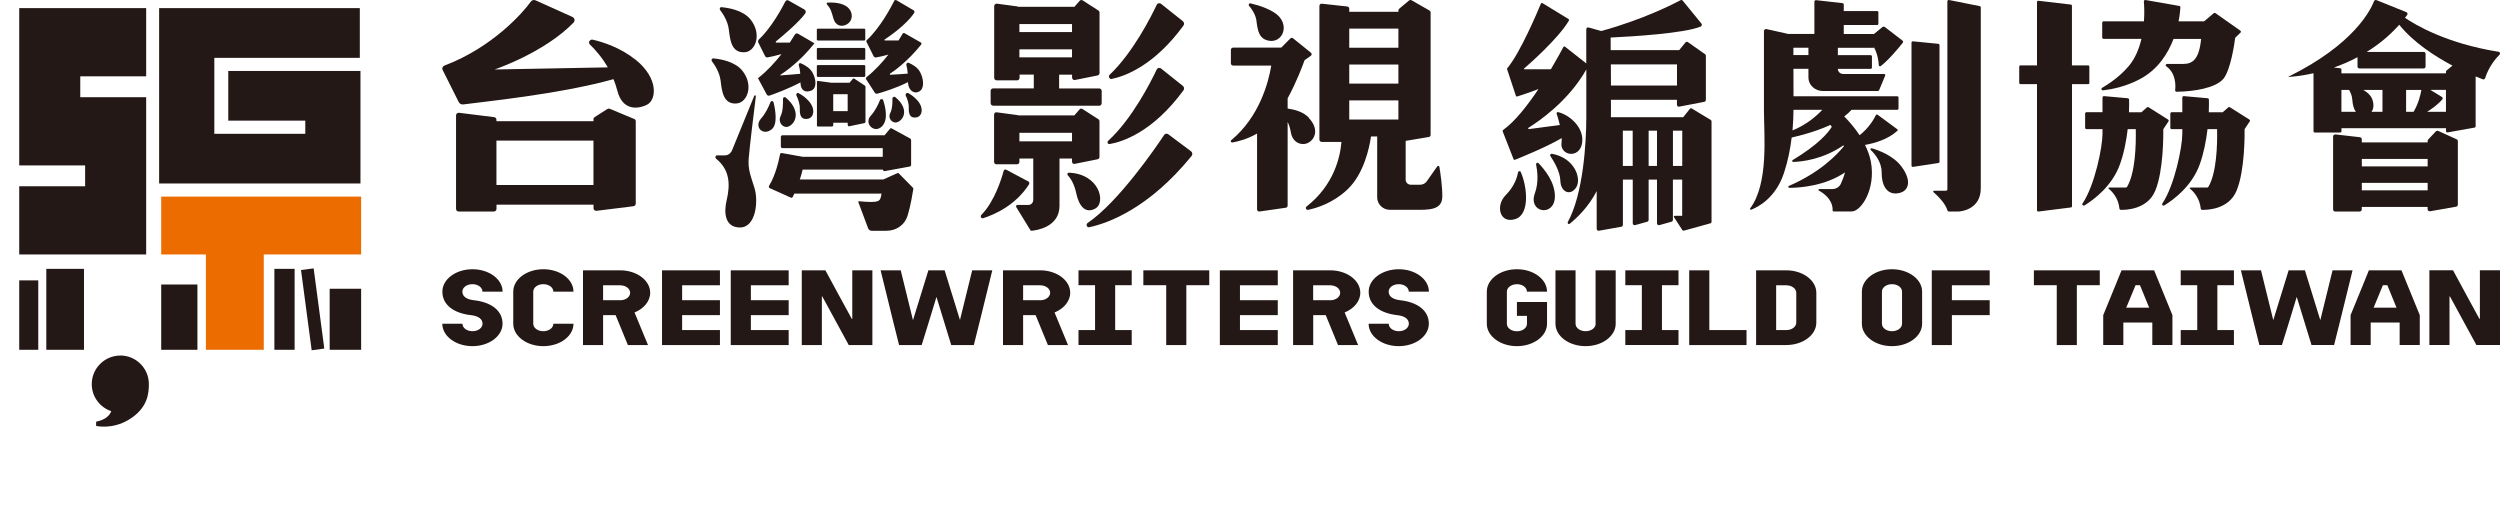 <svg width="130" height="27" viewBox="0 0 130 27" fill="none" xmlns="http://www.w3.org/2000/svg">
<path d="M7.601 3.969V0.422H1V1.344V3.969V5.055V6.97V8.602H4.427V9.686H1V13.232H7.601V12.285V9.686V8.602V6.059V5.055H4.174V3.969H7.601Z" fill="#231815"/>
<path d="M11.87 3.69V6.273H15.875V6.958H11.145V3.008H18.71V0.422H11.145H8.275V3.008V6.958V7.786V9.541H15.875H18.744V6.958V6.273V5.474V3.69H11.87Z" fill="#231815"/>
<path d="M8.383 10.223V13.232H10.707V18.189H13.716V13.232H18.779V10.223H8.383Z" fill="#ED6C00"/>
<path d="M15.32 13.98H14.268V18.189H15.32V13.98Z" fill="#231815"/>
<path d="M16.864 18.124L16.207 18.215L15.653 14.043L16.31 13.955L16.864 18.124Z" fill="#231815"/>
<path d="M18.779 15.015H17.143V18.189H18.779V15.015Z" fill="#231815"/>
<path d="M10.266 14.794H8.383V18.189H10.266V14.794Z" fill="#231815"/>
<path d="M4.367 13.98H2.408V18.189H4.367V13.98Z" fill="#231815"/>
<path d="M1.99 14.58H1V18.189H1.99V14.58Z" fill="#231815"/>
<g filter="url(#filter0_d_858_77)">
<path d="M6.256 14.489C5.437 14.489 4.771 15.155 4.771 15.974C4.771 16.631 5.198 17.186 5.787 17.382C5.707 17.587 5.502 17.828 4.999 17.928V18.147C4.999 18.147 5.821 18.352 6.694 17.826C7.698 17.22 7.741 16.432 7.741 15.971C7.741 15.152 7.075 14.486 6.256 14.486V14.489Z" fill="#231815"/>
</g>
<path d="M56.082 14.832H56.943V17.163H56.082V17.939H58.849V17.163H57.989V14.832H58.849V14.056H56.082V14.832ZM24.566 14.777C24.857 14.777 25.089 14.949 25.089 15.166H26.135C26.135 14.521 25.435 14 24.569 14C23.703 14 23.003 14.521 23.003 15.166C23.003 15.875 23.626 16.292 24.492 16.388C24.86 16.429 25.092 16.578 25.092 16.834C25.092 17.051 24.86 17.223 24.569 17.223C24.277 17.223 24.046 17.051 24.046 16.834H23C23 17.479 23.7 18 24.566 18C25.432 18 26.132 17.479 26.132 16.834C26.132 16.125 25.509 15.708 24.643 15.612C24.274 15.571 24.043 15.422 24.043 15.166C24.043 14.949 24.274 14.777 24.566 14.777ZM55.651 15.222C55.651 14.577 54.951 14.056 54.085 14.056H52.156V17.942H53.202V16.388H53.853L54.491 17.942H55.537L54.837 16.249C55.319 16.049 55.651 15.667 55.651 15.22V15.222ZM54.085 15.612H53.202V14.835H54.085C54.377 14.835 54.608 15.007 54.608 15.225C54.608 15.442 54.377 15.614 54.085 15.614V15.612ZM59.452 14.832H60.643V17.942H61.689V14.832H62.881V14.056H59.454V14.832H59.452ZM63.432 17.942H66.444V17.165H64.478V16.388H66.444V15.612H64.478V14.835H66.444V14.058H63.432V17.944V17.942ZM33.81 15.222C33.81 14.577 33.11 14.056 32.244 14.056H30.316V17.942H31.361V16.388H32.013L32.65 17.942H33.696L32.996 16.249C33.479 16.049 33.81 15.667 33.81 15.22V15.222ZM32.244 15.612H31.361V14.835H32.244C32.536 14.835 32.767 15.007 32.767 15.225C32.767 15.442 32.536 15.614 32.244 15.614V15.612ZM70.736 15.222C70.736 14.577 70.036 14.056 69.17 14.056H67.241V17.942H68.287V16.388H68.939L69.576 17.942H70.622L69.922 16.249C70.405 16.049 70.736 15.667 70.736 15.22V15.222ZM69.167 15.612H68.284V14.835H69.167C69.459 14.835 69.69 15.007 69.69 15.225C69.69 15.442 69.459 15.614 69.167 15.614V15.612ZM34.425 17.942H37.437V17.165H35.471V16.388H37.437V15.612H35.471V14.835H37.437V14.058H34.425V17.944V17.942ZM44.318 16.583H44.295L43.658 15.417L42.92 14.056H41.692V17.942H42.737V15.417H42.76L44.135 17.942H45.364V14.056H44.318V16.581V16.583ZM49.922 16.651L49.121 14.058H48.276L47.475 16.651L46.838 14.058H45.792L46.429 16.651L46.752 17.942H47.927L48.327 16.651L48.696 15.44L49.464 17.942H50.639L50.962 16.651L51.599 14.058H50.553L49.916 16.651H49.922ZM28.252 14.777C28.544 14.777 28.775 14.949 28.775 15.166H29.821C29.821 14.521 29.121 14 28.255 14C27.389 14 26.689 14.521 26.689 15.166V16.834C26.689 17.479 27.389 18 28.255 18C29.121 18 29.821 17.479 29.821 16.834H28.775C28.775 17.051 28.544 17.223 28.252 17.223C27.961 17.223 27.729 17.051 27.729 16.834V15.166C27.729 14.949 27.961 14.777 28.252 14.777ZM37.999 17.942H41.011V17.165H39.045V16.388H41.011V15.612H39.045V14.835H41.011V14.058H37.999V17.944V17.942ZM110.32 14.056L110.005 14.832L109.368 16.386V17.939H110.414V16.773H111.92V17.939H112.966V16.386L112.014 14.056H110.325H110.32ZM110.565 15.999L111.048 14.832H111.28L111.757 15.999H110.565ZM113.397 14.832H114.257V17.163H113.397V17.939H116.164V17.163H115.303V14.832H116.164V14.056H113.397V14.832ZM105.759 14.832H106.951V17.942H107.996V14.832H109.188V14.056H105.762V14.832H105.759ZM123.182 14.056L122.867 14.832L122.23 16.386V17.939H123.276V16.773H124.782V17.939H125.828V16.386L124.876 14.056H123.187H123.182ZM123.428 15.999L123.91 14.832H124.142L124.619 15.999H123.428ZM72.734 14.777C73.025 14.777 73.257 14.949 73.257 15.166H74.302C74.302 14.521 73.602 14 72.737 14C71.871 14 71.171 14.521 71.171 15.166C71.171 15.875 71.793 16.292 72.659 16.388C73.028 16.429 73.26 16.578 73.26 16.834C73.26 17.051 73.028 17.223 72.737 17.223C72.445 17.223 72.214 17.051 72.214 16.834H71.168C71.168 17.479 71.868 18 72.734 18C73.6 18 74.3 17.479 74.3 16.834C74.3 16.125 73.677 15.708 72.811 15.612C72.442 15.571 72.211 15.422 72.211 15.166C72.211 14.949 72.442 14.777 72.734 14.777ZM100.452 17.942H101.498V16.388H103.464V15.612H101.498V14.835H103.464V14.058H100.452V17.944V17.942ZM121.293 14.056L120.656 16.649L119.856 14.056H119.01L118.21 16.649L117.572 14.056H116.526L117.164 16.649L117.487 17.939H118.661L119.061 16.649L119.43 15.437L120.198 17.939H121.373L121.696 16.649L122.333 14.056H121.287H121.293ZM128.954 14.056V16.581H128.931L128.294 15.414L127.557 14.053H126.328V17.939H127.374V15.414H127.397L128.771 17.939H130V14.053H128.954V14.056ZM98.383 14C97.515 14 96.817 14.521 96.817 15.166V16.834C96.817 17.479 97.518 18 98.383 18C99.249 18 99.95 17.479 99.95 16.834V15.166C99.95 14.521 99.249 14 98.383 14ZM98.906 16.834C98.906 17.051 98.675 17.223 98.383 17.223C98.092 17.223 97.861 17.051 97.861 16.834V15.166C97.861 14.949 98.092 14.777 98.383 14.777C98.675 14.777 98.906 14.949 98.906 15.166V16.834ZM82.975 16.834C82.975 17.051 82.744 17.223 82.452 17.223C82.161 17.223 81.929 17.051 81.929 16.834V14.056H80.884V16.834C80.884 17.479 81.584 18 82.45 18C83.315 18 84.016 17.479 84.016 16.834V14.056H82.97V16.834H82.975ZM78.877 14.777C79.169 14.777 79.4 14.949 79.4 15.166H80.446C80.446 14.521 79.746 14 78.88 14C78.014 14 77.314 14.521 77.314 15.166V16.834C77.314 17.479 78.014 18 78.88 18C79.746 18 80.446 17.479 80.446 16.834V15.703H78.88V16.424H79.403V16.836C79.403 17.054 79.172 17.226 78.88 17.226C78.589 17.226 78.357 17.054 78.357 16.836V15.169C78.357 14.951 78.589 14.779 78.88 14.779L78.877 14.777ZM84.516 14.832H85.376V17.163H84.516V17.939H87.282V17.163H86.422V14.832H87.282V14.056H84.516V14.832ZM92.883 14.056H91.317V17.942H92.883C93.751 17.942 94.449 17.421 94.449 16.776V15.222C94.449 14.577 93.749 14.056 92.883 14.056ZM93.406 16.776C93.406 16.993 93.174 17.165 92.883 17.165H92.36V14.835H92.883C93.174 14.835 93.406 15.007 93.406 15.225V16.778V16.776ZM88.885 14.056H87.839V17.942H90.819V17.165H88.885V14.056Z" fill="#231815"/>
<path d="M78.936 8.963C78.891 9.234 78.745 9.695 78.295 10.148C77.753 10.692 77.978 11.66 78.804 11.389C79.569 11.139 79.411 9.689 79.079 8.945C79.049 8.877 78.95 8.889 78.939 8.966L78.936 8.963ZM80.001 8.484C79.948 8.431 79.861 8.484 79.878 8.559C79.945 8.889 80.018 9.49 79.816 10.041C79.442 11.061 80.808 11.297 80.853 10.258C80.886 9.493 80.308 8.8 80.001 8.484ZM88.966 6.24L87.96 5.636C87.935 5.621 87.901 5.627 87.882 5.651L87.527 6.094H83.767C83.773 5.776 83.77 5.478 83.767 5.19H87.201V5.445C87.201 5.508 87.255 5.559 87.314 5.547L88.626 5.294C88.671 5.285 88.705 5.243 88.705 5.193V2.901C88.705 2.868 88.688 2.835 88.663 2.818L87.772 2.19C87.733 2.16 87.676 2.169 87.645 2.207L87.319 2.606H83.756C83.756 2.332 83.753 2.103 83.753 1.952C84.897 1.898 87.567 1.737 88.432 1.383C88.494 1.356 88.517 1.276 88.472 1.222L87.502 0.035C87.474 -0.001 87.426 -0.01 87.387 0.011C87.052 0.19 85.473 1.005 83.281 1.609C83.275 1.609 83.272 1.612 83.27 1.615L82.606 1.428C82.545 1.41 82.486 1.46 82.486 1.526V3.297L81.381 2.428C81.353 2.404 81.311 2.413 81.294 2.449C81.21 2.606 80.974 3.05 80.645 3.603H79.268C79.245 3.603 79.237 3.574 79.254 3.562C79.546 3.309 81.035 1.999 81.581 1.077C81.597 1.047 81.589 1.005 81.558 0.987L80.209 0.163C80.178 0.145 80.139 0.157 80.125 0.193C79.959 0.591 79.063 2.728 78.382 3.544C78.368 3.562 78.363 3.585 78.371 3.606L78.824 4.975C78.835 5.008 78.866 5.026 78.897 5.017C79.054 4.966 79.532 4.815 80.001 4.63C79.439 5.472 78.776 6.326 78.163 6.758C78.138 6.776 78.13 6.806 78.141 6.835L78.703 8.273C78.714 8.306 78.748 8.32 78.779 8.309C79.063 8.195 80.403 7.654 81.21 7.181C81.21 7.261 81.21 7.341 81.198 7.413C81.1 8.103 82.151 8.282 82.272 7.422C82.384 6.612 81.586 5.957 81.016 5.829C80.971 5.82 80.931 5.865 80.945 5.913C80.99 6.044 81.055 6.261 81.111 6.499L79.509 6.713C79.47 6.719 79.45 6.663 79.484 6.642C79.993 6.326 81.561 5.264 82.488 3.612V6.106C82.488 7.463 82.32 10.103 81.527 11.544C81.491 11.612 81.567 11.684 81.626 11.636C81.988 11.344 82.606 10.761 83.028 9.936V11.898C83.028 11.96 83.081 12.008 83.14 11.999L84.309 11.791C84.355 11.782 84.391 11.74 84.391 11.689V9.338H84.903V11.609C84.903 11.675 84.962 11.725 85.023 11.707L85.659 11.529C85.701 11.517 85.729 11.475 85.729 11.431V9.338H86.164V11.609C86.164 11.675 86.223 11.725 86.285 11.707L86.92 11.529C86.963 11.517 86.991 11.475 86.991 11.431V9.338H87.474V11.222H87.081C87.047 11.222 87.027 11.261 87.047 11.291L87.485 11.969C87.485 11.969 87.488 11.969 87.491 11.972C87.505 11.99 87.53 12.002 87.555 11.996L88.952 11.609C88.98 11.6 89 11.573 89 11.544V6.309C89 6.285 88.989 6.261 88.969 6.249L88.966 6.24ZM87.204 3.35V4.446H83.77C83.77 4.097 83.77 3.716 83.764 3.35H87.204ZM84.9 8.63H84.388V6.794H84.9V8.63ZM86.164 8.63H85.729V6.794H86.164V8.63ZM87.477 8.63H86.993V6.794H87.477V8.63ZM81.963 9.743C82.249 9.294 81.893 8.207 80.695 7.996C80.631 7.984 80.583 8.062 80.622 8.118C80.797 8.377 81.125 8.928 81.137 9.383C81.151 9.999 81.665 10.21 81.966 9.74L81.963 9.743Z" fill="#231815"/>
<path d="M33.039 3.099C32.273 2.486 31.39 2.196 30.828 2.064C30.673 2.029 30.564 2.207 30.676 2.316C30.946 2.576 31.303 2.975 31.605 3.503L25.72 3.613C25.72 3.613 28.305 2.743 29.824 1.175C29.913 1.082 29.884 0.934 29.764 0.88L27.85 0.018C27.764 -0.02 27.66 0.004 27.605 0.081C27.223 0.62 25.642 2.45 23.116 3.408C23.018 3.443 22.972 3.55 23.018 3.64L23.855 5.309C23.899 5.394 23.994 5.443 24.091 5.43C24.963 5.309 29.113 4.902 31.902 4.116C31.977 4.305 32.046 4.499 32.1 4.71C32.359 5.739 33.131 5.695 33.634 5.451C34.138 5.208 34.273 4.083 33.039 3.093V3.099ZM32.975 6.185L31.715 5.659C31.672 5.64 31.62 5.646 31.579 5.67L30.923 6.089C30.886 6.114 30.86 6.155 30.86 6.198V6.302H25.815V6.223C25.815 6.157 25.763 6.1 25.694 6.092L23.873 5.865C23.789 5.854 23.714 5.917 23.714 5.996V10.866C23.714 10.94 23.778 11 23.855 11H25.677C25.755 11 25.818 10.94 25.818 10.866V10.642H30.863V10.83C30.863 10.91 30.938 10.973 31.021 10.962L32.938 10.724C33.007 10.716 33.059 10.658 33.059 10.592V6.305C33.059 6.253 33.027 6.204 32.975 6.182V6.185ZM30.86 9.621H25.815V7.312H30.86V9.621Z" fill="#231815"/>
<path d="M65.336 1.095C65.403 1.586 65.46 2.039 66.008 2.121C66.616 2.214 67.008 1.496 66.563 0.921C66.241 0.509 65.454 0.274 65.034 0.176C64.956 0.157 64.9 0.247 64.953 0.307C65.101 0.476 65.291 0.754 65.339 1.095H65.336ZM68.055 6.114C67.784 5.827 67.347 5.699 66.957 5.642V5.113C67.436 4.237 67.767 3.332 67.826 3.16C67.831 3.141 67.845 3.124 67.862 3.114L68.164 2.898C68.218 2.86 68.22 2.784 68.17 2.743L67.237 1.99C67.195 1.957 67.137 1.96 67.1 1.998L66.627 2.475H64.127C64.059 2.475 64.006 2.527 64.006 2.593V3.294C64.006 3.359 64.059 3.411 64.127 3.411H66.106C65.966 4.254 65.504 6.062 64.026 7.289C63.97 7.336 64.012 7.42 64.085 7.409C64.368 7.36 64.86 7.24 65.367 6.943V10.892C65.367 10.958 65.429 11.009 65.496 10.998L66.862 10.802C66.918 10.794 66.957 10.748 66.957 10.696V6.343C67.03 6.49 67.089 6.662 67.12 6.861C67.212 7.445 67.686 7.565 67.968 7.453C68.36 7.295 68.638 6.738 68.052 6.127L68.055 6.114ZM74.845 8.672C74.837 8.62 74.77 8.607 74.739 8.65L74.19 9.43C74.114 9.539 73.988 9.605 73.854 9.605H73.358C73.213 9.605 73.095 9.49 73.095 9.348V7.325L74.302 7.123C74.352 7.115 74.392 7.071 74.392 7.019V0.648C74.392 0.607 74.369 0.569 74.333 0.547L73.403 0.015C73.358 -0.009 73.302 -0.004 73.266 0.029L72.759 0.454C72.734 0.476 72.717 0.509 72.717 0.542V0.613H70.161V0.452C70.161 0.392 70.116 0.343 70.054 0.337L68.741 0.193C68.671 0.184 68.609 0.239 68.609 0.307V7.262C68.609 7.327 68.663 7.379 68.73 7.379H69.755C69.69 8.173 69.365 9.621 67.943 10.737C67.859 10.802 67.924 10.933 68.027 10.911C68.506 10.81 69.329 10.546 70.063 9.856C70.925 9.043 71.208 7.679 71.292 7.096H71.614V10.265C71.614 10.622 71.911 10.911 72.28 10.911H73.563C74.266 10.911 74.985 10.941 74.999 10.243C75.01 9.703 74.898 8.975 74.848 8.675L74.845 8.672ZM72.717 6.215H70.161V5.222H72.717V6.215ZM72.717 4.346H70.161V3.354H72.717V4.346ZM72.717 2.481H70.161V1.488H72.717V2.481Z" fill="#231815"/>
<path d="M109.366 4.697C109.792 4.648 110.56 4.505 111.303 4.099C112.224 3.601 112.737 2.775 113.024 2.024H114.458C114.356 3.074 114.023 3.324 113.531 3.324H112.689C112.62 3.324 112.587 3.406 112.641 3.444C113.162 3.806 113.135 4.47 113.108 4.694C113.102 4.735 113.138 4.771 113.183 4.771C114.086 4.76 115.21 4.579 115.615 4.099C116.002 3.639 116.203 2.181 116.227 1.983C116.227 1.969 116.236 1.956 116.248 1.945L116.506 1.698C116.536 1.668 116.533 1.621 116.497 1.594L115.21 0.687C115.181 0.665 115.139 0.667 115.112 0.689L114.614 1.109H113.285C113.354 0.761 113.375 0.495 113.381 0.379C113.381 0.344 113.357 0.314 113.318 0.308L111.57 0.001C111.519 -0.007 111.477 0.029 111.48 0.075C111.495 0.245 111.519 0.634 111.486 1.109H109.39C109.348 1.109 109.315 1.139 109.315 1.177V1.953C109.315 1.991 109.348 2.022 109.39 2.022H111.354C111.24 2.512 111.045 3.011 110.715 3.411C110.251 3.973 109.657 4.365 109.309 4.568C109.24 4.607 109.279 4.705 109.36 4.697H109.366ZM108.646 4.316V3.461C108.646 3.428 108.616 3.4 108.58 3.4H107.741V0.3C107.741 0.267 107.714 0.24 107.681 0.237L106.002 0.04C105.96 0.034 105.924 0.064 105.924 0.103V3.4H105.066C105.03 3.4 105 3.428 105 3.461V4.316C105 4.349 105.03 4.376 105.066 4.376H105.924V10.936C105.924 10.975 105.96 11.005 106.005 10.999L107.684 10.788C107.72 10.783 107.744 10.758 107.744 10.725V4.376H108.583C108.619 4.376 108.649 4.349 108.649 4.316H108.646ZM116.968 6.218L115.96 5.58C115.93 5.561 115.891 5.563 115.864 5.588L115.582 5.837H114.857C114.869 5.519 114.866 5.284 114.863 5.177C114.863 5.141 114.833 5.114 114.794 5.108L113.564 4.999C113.519 4.996 113.48 5.026 113.48 5.067V5.835H112.931C112.89 5.835 112.857 5.865 112.857 5.903V6.646C112.857 6.685 112.89 6.715 112.931 6.715H113.48V6.961C113.48 7.628 113.087 9.623 112.44 10.585C112.398 10.649 112.479 10.723 112.548 10.679C113.045 10.372 113.975 9.675 114.38 8.565C114.602 7.956 114.722 7.293 114.791 6.715H115.288C115.306 7.534 115.267 8.984 114.836 9.716C114.824 9.738 114.797 9.752 114.767 9.752H113.906C113.87 9.752 113.855 9.79 113.879 9.812C114.041 9.941 114.383 10.281 114.44 10.849C114.443 10.884 114.473 10.912 114.512 10.912C114.797 10.92 115.897 10.884 116.299 9.922C116.74 8.875 116.722 6.945 116.719 6.734C116.719 6.72 116.722 6.709 116.731 6.698L116.989 6.309C117.01 6.279 117.001 6.238 116.968 6.216V6.218ZM112.491 6.737C112.491 6.737 112.494 6.712 112.503 6.701L112.761 6.312C112.782 6.282 112.773 6.24 112.74 6.218L111.732 5.58C111.702 5.561 111.663 5.563 111.636 5.588L111.354 5.837H110.706C110.718 5.519 110.715 5.284 110.712 5.177C110.712 5.141 110.682 5.114 110.644 5.108L109.414 4.999C109.369 4.996 109.33 5.026 109.33 5.067V5.835H108.502C108.46 5.835 108.427 5.865 108.427 5.903V6.646C108.427 6.685 108.46 6.715 108.502 6.715H109.33V6.961C109.33 7.628 108.937 9.623 108.29 10.585C108.248 10.649 108.329 10.723 108.397 10.679C108.895 10.372 109.825 9.675 110.23 8.565C110.452 7.956 110.572 7.293 110.641 6.715H111.06C111.078 7.534 111.039 8.984 110.608 9.716C110.596 9.738 110.569 9.752 110.539 9.752H109.678C109.642 9.752 109.627 9.79 109.651 9.812C109.813 9.941 110.155 10.281 110.212 10.849C110.215 10.884 110.245 10.912 110.284 10.912C110.569 10.92 111.669 10.884 112.071 9.922C112.512 8.875 112.494 6.945 112.491 6.734V6.737Z" fill="#231815"/>
<path d="M127.748 7.244L126.79 6.81C126.745 6.791 126.696 6.799 126.663 6.834L126.268 7.253C126.249 7.272 126.238 7.299 126.238 7.326V7.406H122.814V7.244C122.814 7.19 122.773 7.141 122.715 7.135L121.445 6.99C121.379 6.982 121.321 7.034 121.321 7.1V10.891C121.321 10.951 121.371 11 121.431 11H122.701C122.762 11 122.812 10.951 122.812 10.891V10.759H126.235V10.877C126.235 10.945 126.298 10.997 126.364 10.986L127.717 10.748C127.77 10.74 127.808 10.694 127.808 10.639V7.343C127.808 7.299 127.783 7.261 127.745 7.244H127.748ZM126.238 9.898H122.814V9.51H126.238V9.898ZM126.238 8.652H122.814V8.264H126.238V8.652ZM129.912 2.691C127.22 2.259 125.605 1.299 125.059 0.925C125.097 0.878 125.133 0.829 125.172 0.78C125.211 0.731 125.189 0.657 125.131 0.632L123.576 0.006C123.527 -0.013 123.469 0.012 123.449 0.061C123.287 0.49 122.425 2.3 119.005 3.984C118.997 3.989 118.999 4 119.008 4C119.149 3.992 119.634 3.959 120.302 3.809V6.826C120.302 6.862 120.333 6.892 120.369 6.892H121.691C121.727 6.892 121.757 6.862 121.757 6.826V6.668H127.193V6.821C127.193 6.862 127.231 6.895 127.273 6.886L128.678 6.635C128.711 6.629 128.733 6.602 128.733 6.569V3.975C128.896 4.044 129.023 4.093 129.103 4.123C129.155 4.142 129.211 4.115 129.227 4.063C129.418 3.464 129.774 3.046 129.972 2.846C130.028 2.792 129.995 2.699 129.92 2.688L129.912 2.691ZM121.754 5.812V4.675H122.152C122.227 4.798 122.304 4.973 122.32 5.189C122.34 5.432 122.387 5.662 122.508 5.812H121.754ZM123.886 5.812H123.32C123.491 5.588 123.419 5.197 123.27 4.998C123.16 4.853 123.027 4.752 122.889 4.675H123.888V5.812H123.886ZM125.509 5.812H125.117V4.675H125.912C125.865 4.948 125.754 5.394 125.509 5.812ZM127.19 5.812H126.213C126.494 5.634 126.806 5.405 127.002 5.164C127.033 5.126 127.024 5.071 126.983 5.044L126.373 4.672H127.19V5.809V5.812ZM127.215 3.672C127.198 3.686 127.19 3.702 127.19 3.724V3.814H121.754V3.615C121.754 3.582 121.73 3.552 121.696 3.549L121.362 3.511C121.754 3.374 122.169 3.199 122.591 2.975V3.461C122.591 3.516 122.635 3.56 122.69 3.56H126.03C126.086 3.56 126.13 3.516 126.13 3.461V2.797C126.13 2.743 126.086 2.699 126.03 2.699H123.071C123.656 2.338 124.236 1.876 124.761 1.288C125.498 2.204 126.605 2.923 127.529 3.412L127.215 3.672Z" fill="#231815"/>
<path d="M96.992 7.533C97.503 7.443 98.183 7.242 98.664 6.801C98.688 6.779 98.684 6.74 98.658 6.721L97.637 5.967C97.607 5.945 97.562 5.953 97.547 5.986C97.464 6.159 97.195 6.647 96.7 7.031C96.422 6.611 96.115 6.271 95.9 6.057C96.061 5.931 96.186 5.813 96.282 5.709H98.655C98.693 5.709 98.723 5.682 98.723 5.646V5.07C98.723 5.034 98.693 5.007 98.655 5.007H93.262C93.262 4.933 93.262 4.859 93.262 4.79C93.262 4.453 93.262 4.014 93.259 3.578H94.038V4.036C94.038 4.42 94.378 4.733 94.796 4.733H97.649C97.676 4.733 97.703 4.716 97.712 4.694L98.031 3.929C98.049 3.888 98.016 3.847 97.968 3.847H95.849C95.694 3.847 95.569 3.732 95.569 3.589V3.581H97.27C97.309 3.581 97.341 3.55 97.341 3.515V2.933C97.341 2.898 97.309 2.868 97.27 2.868H95.569V2.484H97.413C97.428 2.484 97.443 2.478 97.458 2.475C97.649 2.851 97.691 3.213 97.697 3.391C97.697 3.441 97.759 3.465 97.801 3.435C98.222 3.114 98.771 2.442 98.941 2.228C98.971 2.19 98.965 2.138 98.926 2.108L98.013 1.406C97.977 1.378 97.924 1.378 97.888 1.406L97.44 1.773C97.44 1.773 97.422 1.768 97.413 1.768H95.876V1.301H97.607C97.646 1.301 97.676 1.274 97.676 1.238V0.638C97.676 0.602 97.646 0.575 97.607 0.575H95.876V0.237C95.876 0.199 95.846 0.169 95.805 0.163L94.441 0.009C94.393 0.004 94.348 0.04 94.348 0.084V1.765H92.987L91.865 1.513C91.793 1.496 91.725 1.545 91.725 1.614V5.701C91.725 7.053 91.981 9.533 91.008 10.838C90.982 10.874 91.023 10.921 91.065 10.904C91.426 10.764 92.343 10.29 92.769 8.987C92.978 8.35 93.098 7.731 93.166 7.152C93.605 7.053 94.405 6.845 95.106 6.529C95.13 6.518 95.151 6.505 95.175 6.494C95.202 6.524 95.228 6.559 95.255 6.592C95.079 6.883 94.575 7.508 93.22 8.323C93.172 8.353 93.193 8.422 93.253 8.422C93.692 8.408 94.79 8.293 95.861 7.555C95.867 7.571 95.873 7.588 95.882 7.604C95.518 8.054 94.638 8.97 93.026 9.667C92.969 9.692 92.99 9.768 93.05 9.768C93.593 9.766 94.9 9.672 95.939 8.965C95.876 9.206 95.79 9.415 95.718 9.568C95.64 9.727 95.467 9.832 95.276 9.832H94.605C94.56 9.832 94.542 9.886 94.581 9.908C95.279 10.306 95.306 10.778 95.294 10.937C95.294 10.967 95.318 10.995 95.351 10.995H96.291C96.78 10.995 97.553 9.829 97.285 8.405C97.228 8.104 97.118 7.813 96.983 7.541L96.992 7.533ZM94.038 2.481V2.865H93.256C93.256 2.728 93.256 2.599 93.256 2.481H94.041H94.038ZM93.211 6.784C93.244 6.403 93.259 6.041 93.262 5.709H94.76C94.488 6.003 93.969 6.472 93.211 6.784ZM102.937 0.317L101.356 0.001C101.308 -0.007 101.263 0.026 101.263 0.07V9.848C101.263 9.886 101.23 9.919 101.185 9.919H100.571C100.529 9.919 100.511 9.966 100.541 9.991C100.726 10.152 101.159 10.561 101.269 10.945C101.278 10.978 101.308 11 101.344 11H101.824C101.994 11 103 10.879 103 9.796V0.385C103 0.352 102.976 0.325 102.94 0.317H102.937ZM97.338 7.711C97.282 7.695 97.237 7.758 97.279 7.799C97.5 8.01 97.852 8.433 97.846 8.979C97.84 9.571 98.073 10.095 98.613 10.059C99.251 10.018 99.457 9.439 98.879 8.663C98.458 8.098 97.712 7.821 97.335 7.711H97.338ZM100.854 8.416V2.344C100.854 2.311 100.827 2.283 100.792 2.278L99.475 2.149C99.434 2.146 99.398 2.176 99.398 2.215V8.614C99.398 8.655 99.437 8.685 99.481 8.677L100.797 8.477C100.83 8.471 100.857 8.444 100.857 8.414L100.854 8.416Z" fill="#231815"/>
<path d="M42.53 4H44.939C44.969 4 44.994 3.973 44.994 3.941V3.442C44.994 3.409 44.969 3.383 44.939 3.383H42.53C42.5 3.383 42.475 3.409 42.475 3.442V3.941C42.475 3.973 42.5 4 42.53 4ZM42.53 3.111H44.939C44.969 3.111 44.994 3.084 44.994 3.052V2.553C44.994 2.521 44.969 2.494 44.939 2.494H42.53C42.5 2.494 42.475 2.521 42.475 2.553V3.052C42.475 3.084 42.5 3.111 42.53 3.111ZM42.53 2.107H44.939C44.969 2.107 44.994 2.081 44.994 2.048V1.549C44.994 1.517 44.969 1.49 44.939 1.49H42.53C42.5 1.49 42.475 1.517 42.475 1.549V2.048C42.475 2.081 42.5 2.107 42.53 2.107ZM43.336 0.956C43.445 1.346 43.759 1.425 44.043 1.263C44.327 1.101 44.401 0.69 44.098 0.398C43.814 0.123 43.262 0.123 43.033 0.135C42.992 0.135 42.972 0.191 43 0.224C43.207 0.466 43.237 0.605 43.336 0.956ZM44.163 6.565L44.947 6.403C44.98 6.397 45.005 6.364 45.005 6.329V4.516C45.005 4.49 44.991 4.466 44.972 4.451L44.428 4.091C44.401 4.073 44.363 4.076 44.341 4.106L44.177 4.301H43.218L42.527 4.206C42.503 4.203 42.481 4.224 42.481 4.251V6.535C42.481 6.559 42.5 6.58 42.522 6.58H43.259C43.297 6.58 43.33 6.547 43.33 6.503V6.382H44.081V6.494C44.081 6.541 44.122 6.577 44.163 6.568V6.565ZM43.328 5.78V4.897H44.079V5.78H43.328ZM45.057 4.017C45.026 4.041 45.018 4.085 45.04 4.121L45.485 4.814C45.518 4.865 45.575 4.888 45.627 4.87C45.881 4.8 46.619 4.578 47.212 4.271C47.233 4.714 47.537 4.909 47.81 4.752C48.088 4.593 48.034 4.065 47.821 3.707C47.69 3.489 47.433 3.344 47.255 3.267C47.184 3.235 47.111 3.309 47.132 3.388C47.165 3.507 47.19 3.648 47.203 3.828C46.925 3.849 46.548 3.876 46.299 3.887C46.269 3.887 46.258 3.849 46.283 3.831C46.526 3.672 47.198 3.191 47.9 2.32C47.927 2.284 47.919 2.228 47.881 2.208L47.031 1.723C47.001 1.706 46.963 1.718 46.944 1.747C46.903 1.815 46.829 1.942 46.723 2.104H46.015C45.991 2.104 45.98 2.069 46.002 2.054C46.267 1.88 47.149 1.266 47.537 0.672C47.567 0.628 47.553 0.563 47.509 0.537L46.614 0.011C46.572 -0.012 46.521 0.002 46.499 0.047C46.346 0.351 45.775 1.44 45.076 2.084C45.048 2.107 45.043 2.149 45.059 2.181L45.423 2.913C45.45 2.966 45.505 2.999 45.562 2.987C45.69 2.963 45.933 2.916 46.198 2.839C45.89 3.232 45.502 3.66 45.059 4.014L45.057 4.017ZM45.756 5.213C45.668 5.434 45.51 5.768 45.281 6.016C44.909 6.42 45.466 6.969 45.862 6.571C46.198 6.231 46.045 5.573 45.928 5.219C45.901 5.133 45.789 5.13 45.756 5.213ZM46.698 6.341C47.064 6.158 47.223 5.6 46.556 5.051C46.493 5 46.406 5.051 46.406 5.133C46.411 5.346 46.4 5.676 46.297 5.868C46.136 6.172 46.439 6.468 46.695 6.338L46.698 6.341ZM46.734 9.012C46.717 8.995 46.693 8.992 46.671 9.001L45.936 9.331H41.59C41.645 9.169 41.697 8.995 41.738 8.818H45.909C45.917 8.871 45.961 8.909 46.01 8.897L47.304 8.661C47.348 8.652 47.378 8.614 47.378 8.567V7.288C47.378 7.253 47.359 7.217 47.329 7.203L46.357 6.671C46.335 6.659 46.307 6.665 46.288 6.686L45.996 7.034H40.684C40.64 7.034 40.604 7.073 40.604 7.12V7.616C40.604 7.663 40.64 7.702 40.684 7.702H45.903V8.153H41.743L40.654 7.958C40.61 7.95 40.569 7.979 40.561 8.026C40.511 8.286 40.34 9.098 39.995 9.656C39.965 9.703 39.982 9.765 40.031 9.786L41.123 10.276C41.162 10.294 41.208 10.276 41.227 10.235C41.246 10.193 41.271 10.137 41.304 10.069C41.309 10.069 41.312 10.069 41.315 10.069H45.838C45.83 10.14 45.819 10.199 45.808 10.238C45.739 10.444 45.75 10.568 44.663 10.465C44.641 10.465 44.622 10.486 44.633 10.509L45.141 11.87C45.171 11.947 45.24 12 45.319 12H46.097C46.556 12 47.029 11.752 47.201 11.194C47.354 10.701 47.468 9.987 47.493 9.824C47.496 9.804 47.49 9.783 47.477 9.768L46.734 9.012ZM40.225 5.325C40.203 5.239 40.096 5.234 40.064 5.313C39.973 5.547 39.81 5.898 39.577 6.161C39.195 6.592 39.662 7.088 40.121 6.73C40.451 6.476 40.323 5.727 40.225 5.322V5.325ZM47.228 4.844C47.146 4.8 47.061 4.894 47.102 4.98C47.182 5.148 47.264 5.378 47.255 5.603C47.242 6.022 47.386 6.158 47.668 6.102C47.949 6.045 48.056 5.626 47.712 5.228C47.545 5.039 47.367 4.918 47.228 4.841V4.844ZM41.033 6.565C41.438 6.355 41.609 5.703 40.853 5.068C40.796 5.021 40.714 5.068 40.714 5.145C40.722 5.384 40.714 5.795 40.596 6.028C40.421 6.376 40.752 6.713 41.033 6.565ZM38.313 5.378C38.859 5.334 39.206 4.439 38.608 3.684C38.22 3.194 37.461 3.07 37.092 3.037C37.015 3.031 36.972 3.126 37.021 3.188C37.176 3.391 37.417 3.763 37.471 4.194C37.54 4.735 37.6 5.437 38.313 5.381V5.378ZM37.518 0.371C37.441 0.365 37.398 0.46 37.447 0.522C37.603 0.726 37.843 1.098 37.898 1.529C37.966 2.069 38.026 2.771 38.739 2.715C39.285 2.671 39.632 1.777 39.034 1.021C38.646 0.531 37.887 0.407 37.518 0.374V0.371ZM41.525 4.844C41.451 4.806 41.377 4.894 41.416 4.971C41.5 5.148 41.599 5.405 41.59 5.653C41.574 6.093 41.727 6.231 42.019 6.175C42.312 6.116 42.426 5.679 42.066 5.266C41.877 5.051 41.678 4.921 41.528 4.847L41.525 4.844ZM38.938 8.183C38.974 7.693 39.209 5.78 39.304 5.006C39.31 4.953 39.241 4.932 39.222 4.983L38.064 7.82C37.999 7.976 37.854 8.079 37.693 8.079H37.288C37.204 8.079 37.171 8.195 37.237 8.251C37.925 8.812 37.996 9.538 37.783 10.427C37.646 10.996 37.657 11.829 38.482 11.829C39.307 11.829 39.449 10.459 39.23 9.765C39.012 9.071 38.889 8.809 38.935 8.186L38.938 8.183ZM39.413 4.062L39.867 4.909C39.897 4.965 39.957 4.989 40.014 4.971C40.277 4.879 41.028 4.608 41.623 4.283C41.631 4.732 41.894 4.829 42.186 4.711C42.492 4.587 42.445 4.1 42.232 3.743C42.093 3.512 41.814 3.365 41.637 3.288C41.577 3.262 41.517 3.326 41.538 3.394C41.574 3.512 41.601 3.654 41.615 3.837C41.298 3.867 40.847 3.905 40.593 3.92C40.577 3.92 40.572 3.896 40.585 3.887C40.798 3.752 41.582 3.226 42.352 2.252L41.495 1.753C41.438 1.72 41.367 1.738 41.331 1.8C41.276 1.892 41.186 2.036 41.069 2.216H40.372C40.34 2.216 40.326 2.172 40.35 2.152C40.632 1.924 41.56 1.151 41.874 0.696C41.921 0.628 41.899 0.534 41.831 0.495L41.003 0.026C40.943 -0.009 40.869 0.017 40.837 0.079C40.664 0.419 40.124 1.425 39.465 2.051C39.419 2.092 39.408 2.163 39.435 2.219L39.782 2.913C39.807 2.963 39.859 2.993 39.913 2.984C40.053 2.96 40.337 2.901 40.637 2.813C40.312 3.229 39.897 3.69 39.422 4.059L39.413 4.062Z" fill="#231815"/>
<path d="M57.812 4.104C58.519 3.958 60.02 3.407 61.538 1.333C61.592 1.262 61.578 1.155 61.508 1.102L60.377 0.2C60.299 0.138 60.19 0.165 60.146 0.257C59.87 0.838 58.923 2.73 57.706 3.884C57.614 3.97 57.69 4.13 57.81 4.107L57.812 4.104ZM51.633 5.498H57.16C57.232 5.498 57.288 5.436 57.288 5.361V4.736C57.288 4.658 57.229 4.599 57.16 4.599H55.075V3.884H55.747V4.03C55.747 4.113 55.817 4.175 55.895 4.16L57.076 3.923C57.134 3.911 57.176 3.858 57.176 3.792V0.66C57.176 0.613 57.154 0.571 57.118 0.547L56.297 0.019C56.247 -0.013 56.183 -0.004 56.141 0.043L55.87 0.355H52.953C52.94 0.346 52.923 0.337 52.906 0.334L51.837 0.191C51.762 0.183 51.698 0.242 51.698 0.322V4.044C51.698 4.119 51.753 4.178 51.823 4.178H52.892C52.962 4.178 53.018 4.119 53.018 4.044V3.881H53.757V4.596H51.642C51.569 4.596 51.513 4.658 51.513 4.733V5.358C51.513 5.436 51.572 5.495 51.642 5.495L51.633 5.498ZM53.009 1.253H55.745V1.669H53.009V1.253ZM53.009 2.98V2.564H55.745V2.98H53.009ZM57.698 7.491C58.343 7.381 59.931 6.892 61.538 4.7C61.592 4.629 61.578 4.522 61.508 4.466L60.377 3.564C60.299 3.502 60.19 3.528 60.146 3.62C59.864 4.216 58.879 6.18 57.623 7.325C57.553 7.387 57.606 7.506 57.695 7.491H57.698ZM61.935 7.868L60.749 6.981C60.679 6.927 60.584 6.945 60.534 7.019C60.104 7.669 58.17 10.496 56.557 11.596C56.451 11.667 56.518 11.842 56.64 11.816C57.648 11.599 59.747 10.831 61.963 8.111C62.021 8.037 62.01 7.924 61.935 7.868ZM56.984 10.825C57.5 10.514 57.171 9.039 55.577 8.98C55.51 8.98 55.477 9.063 55.524 9.114C55.663 9.259 55.859 9.547 55.968 10.063C56.099 10.68 56.431 11.16 56.984 10.828V10.825ZM53.509 9.585C53.542 9.535 53.523 9.464 53.47 9.434L52.326 8.826C52.27 8.796 52.206 8.826 52.189 8.891C52.086 9.274 51.717 10.481 51.031 11.175C50.958 11.249 51.025 11.38 51.123 11.347C51.728 11.154 52.814 10.674 53.509 9.585ZM55.745 8.405C55.745 8.482 55.809 8.538 55.878 8.523L57.081 8.28C57.134 8.268 57.173 8.221 57.173 8.161V6.305C57.173 6.263 57.154 6.225 57.118 6.201L56.283 5.664C56.236 5.634 56.177 5.643 56.141 5.685L55.864 6.002H52.953C52.953 6.002 52.926 5.987 52.909 5.984L51.82 5.839C51.753 5.83 51.692 5.886 51.692 5.958V8.419C51.692 8.485 51.742 8.541 51.806 8.541H52.895C52.956 8.541 53.009 8.488 53.009 8.419V8.244H53.729V10.395C53.729 10.54 53.618 10.656 53.481 10.656H52.906C52.85 10.656 52.817 10.721 52.847 10.772L53.579 11.967C53.593 11.991 53.618 12.002 53.643 12C53.883 11.979 55.094 11.813 55.094 10.706V8.244H55.745V8.402V8.405ZM53.009 7.349V6.907H55.745V7.349H53.009Z" fill="#231815"/>
<defs>
<filter id="filter0_d_858_77" x="0.771" y="14.486" width="10.969" height="11.7" filterUnits="userSpaceOnUse" color-interpolation-filters="sRGB">
<feFlood flood-opacity="0" result="BackgroundImageFix"/>
<feColorMatrix in="SourceAlpha" type="matrix" values="0 0 0 0 0 0 0 0 0 0 0 0 0 0 0 0 0 0 127 0" result="hardAlpha"/>
<feOffset dy="4"/>
<feGaussianBlur stdDeviation="2"/>
<feComposite in2="hardAlpha" operator="out"/>
<feColorMatrix type="matrix" values="0 0 0 0 0 0 0 0 0 0 0 0 0 0 0 0 0 0 0.25 0"/>
<feBlend mode="normal" in2="BackgroundImageFix" result="effect1_dropShadow_858_77"/>
<feBlend mode="normal" in="SourceGraphic" in2="effect1_dropShadow_858_77" result="shape"/>
</filter>
</defs>
</svg>
